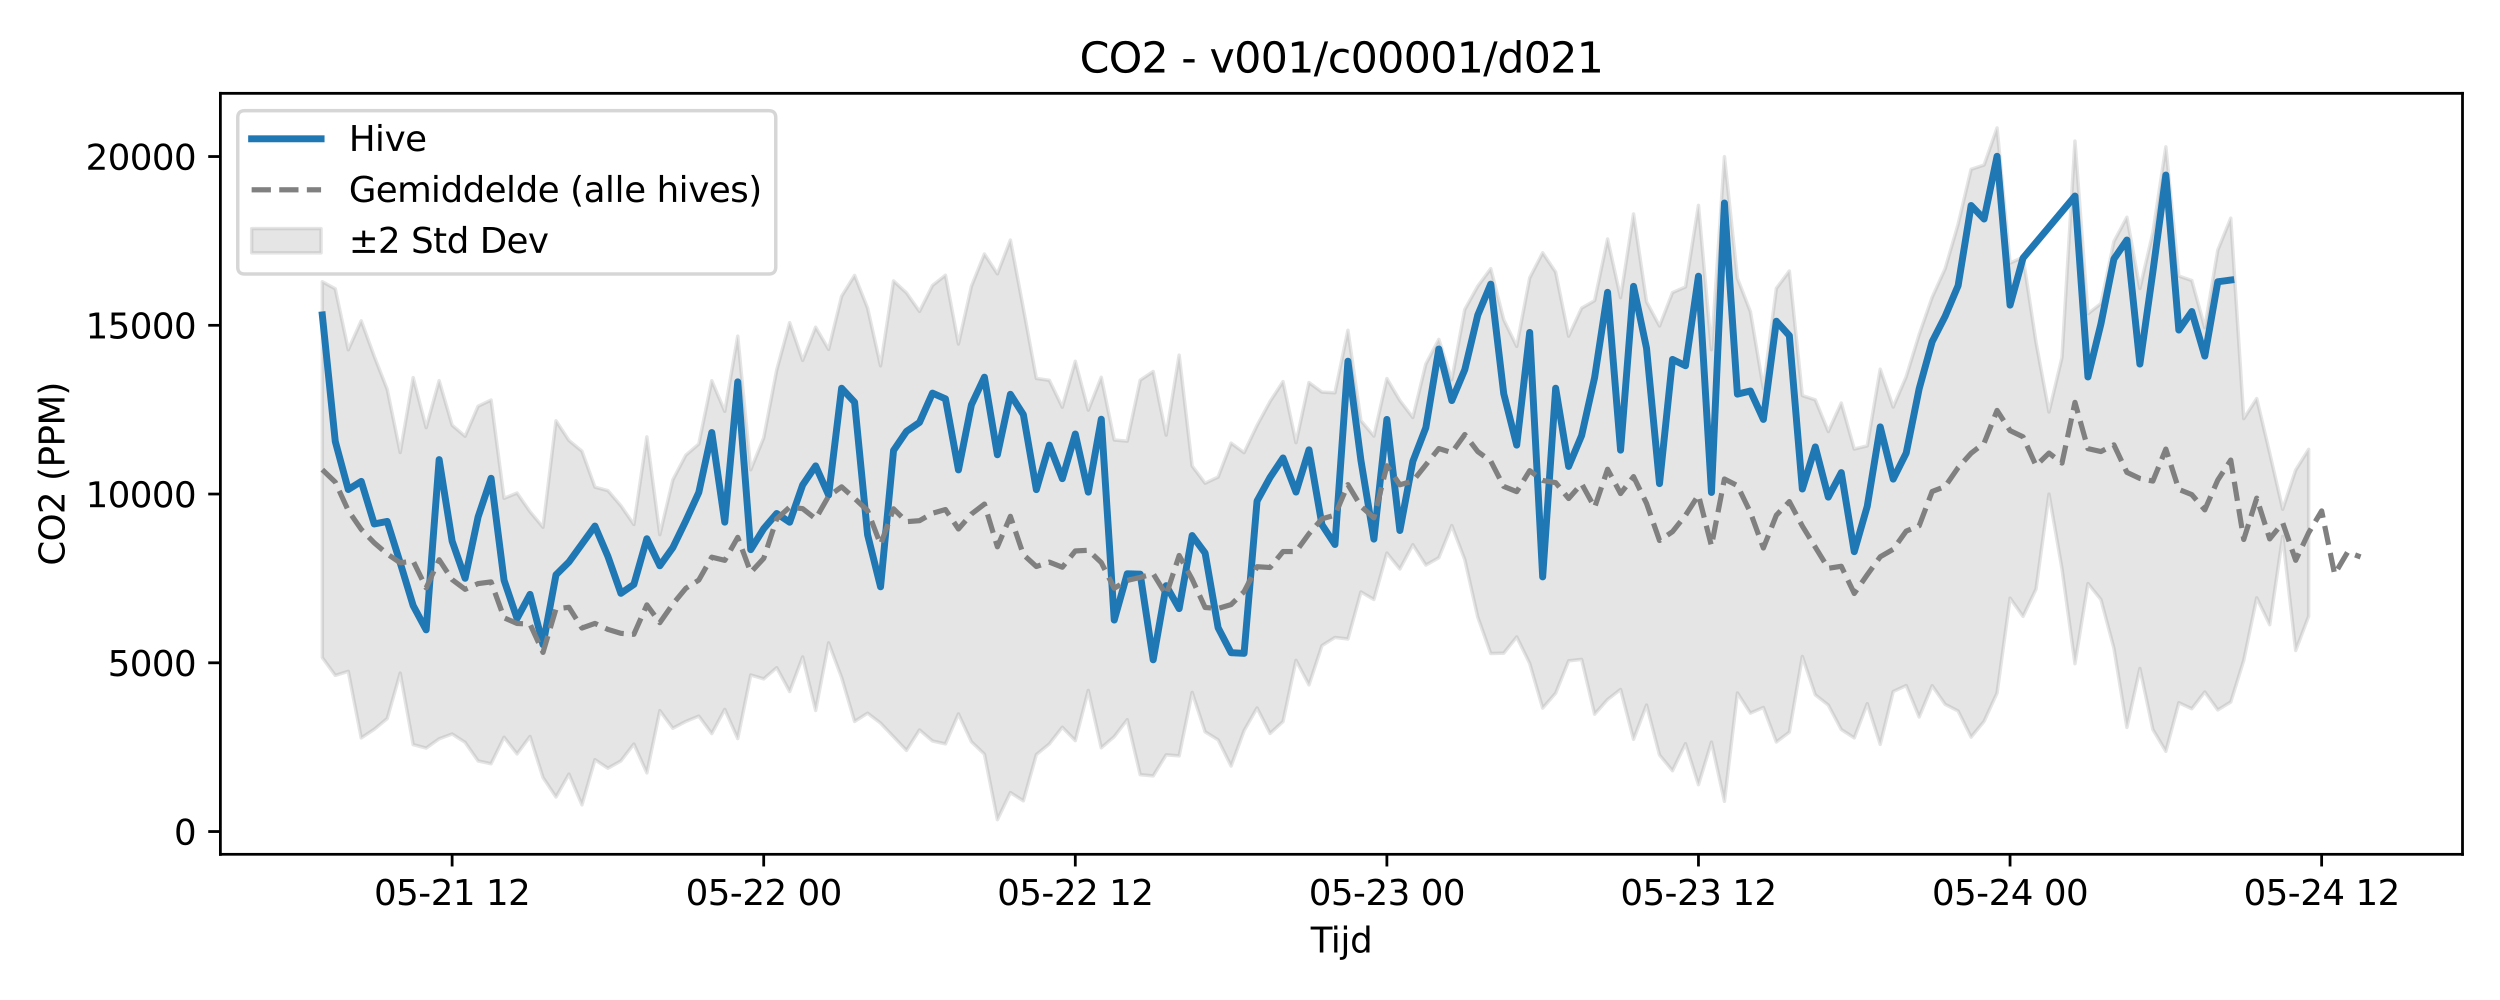 <?xml version="1.0" encoding="utf-8" standalone="no"?>
<!DOCTYPE svg PUBLIC "-//W3C//DTD SVG 1.1//EN"
  "http://www.w3.org/Graphics/SVG/1.1/DTD/svg11.dtd">
<svg xmlns:xlink="http://www.w3.org/1999/xlink" width="720pt" height="288pt" viewBox="0 0 720 288" xmlns="http://www.w3.org/2000/svg" version="1.1">
 <defs>
  <style type="text/css">*{stroke-linejoin: round; stroke-linecap: butt}</style>
 </defs>
 <g id="figure_1">
  <g id="patch_1">
   <path d="M 0 288 
L 720 288 
L 720 0 
L 0 0 
z
" style="fill: #ffffff"/>
  </g>
  <g id="axes_1">
   <g id="patch_2">
    <path d="M 63.47 246.04 
L 709.2 246.04 
L 709.2 26.88 
L 63.47 26.88 
z
" style="fill: #ffffff"/>
   </g>
   <g id="FillBetweenPolyCollection_1">
    <defs>
     <path id="m949b1716be" d="M 92.821 -206.87 
L 92.821 -98.62 
L 96.56 -93.478 
L 100.299 -94.658 
L 104.038 -75.468 
L 107.777 -77.952 
L 111.516 -81.058 
L 115.256 -94.149 
L 118.995 -73.542 
L 122.734 -72.555 
L 126.473 -75.218 
L 130.212 -76.604 
L 133.951 -74.199 
L 137.69 -68.845 
L 141.429 -68.032 
L 145.168 -75.665 
L 148.907 -70.867 
L 152.646 -75.906 
L 156.385 -64.073 
L 160.124 -58.462 
L 163.863 -65.054 
L 167.602 -56.195 
L 171.341 -69.205 
L 175.08 -66.748 
L 178.819 -68.847 
L 182.558 -73.712 
L 186.297 -65.401 
L 190.036 -83.332 
L 193.775 -78.259 
L 197.514 -80.224 
L 201.253 -81.755 
L 204.992 -76.712 
L 208.731 -83.704 
L 212.47 -75.28 
L 216.209 -93.603 
L 219.948 -92.474 
L 223.687 -95.704 
L 227.426 -88.832 
L 231.165 -98.805 
L 234.904 -83.381 
L 238.643 -102.851 
L 242.382 -92.892 
L 246.121 -80.215 
L 249.861 -82.6 
L 253.6 -79.746 
L 257.339 -75.806 
L 261.078 -71.879 
L 264.817 -77.77 
L 268.556 -74.588 
L 272.295 -73.757 
L 276.034 -82.393 
L 279.773 -74.367 
L 283.512 -70.794 
L 287.251 -51.922 
L 290.99 -59.736 
L 294.729 -57.352 
L 298.468 -70.682 
L 302.207 -73.752 
L 305.946 -78.546 
L 309.685 -74.696 
L 313.424 -89.16 
L 317.163 -72.623 
L 320.902 -75.848 
L 324.641 -80.729 
L 328.38 -64.885 
L 332.119 -64.534 
L 335.858 -70.606 
L 339.597 -70.311 
L 343.336 -88.585 
L 347.075 -77.234 
L 350.814 -74.918 
L 354.553 -67.379 
L 358.292 -77.561 
L 362.031 -84.107 
L 365.77 -76.758 
L 369.509 -80.193 
L 373.248 -97.823 
L 376.987 -90.753 
L 380.726 -102.062 
L 384.465 -104.413 
L 388.205 -103.967 
L 391.944 -117.516 
L 395.683 -115.334 
L 399.422 -128.72 
L 403.161 -124.115 
L 406.9 -131.13 
L 410.639 -125.253 
L 414.378 -127.374 
L 418.117 -136.649 
L 421.856 -126.833 
L 425.595 -110.297 
L 429.334 -99.789 
L 433.073 -99.887 
L 436.812 -104.56 
L 440.551 -96.937 
L 444.29 -84.067 
L 448.029 -88.368 
L 451.768 -97.671 
L 455.507 -98.095 
L 459.246 -82.301 
L 462.985 -86.532 
L 466.724 -89.443 
L 470.463 -75.077 
L 474.202 -84.943 
L 477.941 -70.569 
L 481.68 -66.021 
L 485.419 -73.811 
L 489.158 -61.994 
L 492.897 -74.276 
L 496.636 -57.217 
L 500.375 -88.426 
L 504.114 -82.622 
L 507.853 -84.246 
L 511.592 -74.307 
L 515.331 -77.131 
L 519.07 -98.934 
L 522.809 -87.881 
L 526.549 -84.935 
L 530.288 -77.892 
L 534.027 -75.486 
L 537.766 -85.343 
L 541.505 -73.614 
L 545.244 -88.835 
L 548.983 -90.568 
L 552.722 -81.504 
L 556.461 -90.526 
L 560.2 -85.151 
L 563.939 -83.223 
L 567.678 -75.711 
L 571.417 -80.262 
L 575.156 -88.435 
L 578.895 -115.727 
L 582.634 -110.481 
L 586.373 -118.349 
L 590.112 -145.697 
L 593.851 -124.224 
L 597.59 -96.854 
L 601.329 -119.948 
L 605.068 -115.328 
L 608.807 -101.324 
L 612.546 -78.5 
L 616.285 -95.487 
L 620.024 -77.907 
L 623.763 -71.615 
L 627.502 -85.613 
L 631.241 -83.876 
L 634.98 -88.714 
L 638.719 -83.535 
L 642.458 -85.819 
L 646.197 -97.827 
L 649.936 -115.83 
L 653.675 -108.076 
L 657.414 -133.542 
L 661.154 -100.646 
L 664.893 -110.541 
L 664.893 -158.596 
L 664.893 -158.596 
L 661.154 -152.628 
L 657.414 -141.335 
L 653.675 -157.514 
L 649.936 -173.218 
L 646.197 -167.434 
L 642.458 -225.172 
L 638.719 -215.938 
L 634.98 -193.611 
L 631.241 -207.219 
L 627.502 -208.5 
L 623.763 -245.71 
L 620.024 -220.992 
L 616.285 -204.922 
L 612.546 -225.43 
L 608.807 -218.44 
L 605.068 -200.582 
L 601.329 -197.637 
L 597.59 -247.381 
L 593.851 -185.048 
L 590.112 -169.343 
L 586.373 -189.403 
L 582.634 -213.897 
L 578.895 -212.252 
L 575.156 -251.158 
L 571.417 -240.471 
L 567.678 -239.238 
L 563.939 -223.418 
L 560.2 -210.61 
L 556.461 -202.378 
L 552.722 -191.649 
L 548.983 -179.508 
L 545.244 -170.775 
L 541.505 -181.683 
L 537.766 -159.59 
L 534.027 -158.675 
L 530.288 -171.934 
L 526.549 -163.715 
L 522.809 -172.85 
L 519.07 -174.068 
L 515.331 -209.95 
L 511.592 -204.952 
L 507.853 -176.105 
L 504.114 -198.254 
L 500.375 -207.861 
L 496.636 -242.881 
L 492.897 -187.279 
L 489.158 -228.859 
L 485.419 -205.356 
L 481.68 -203.739 
L 477.941 -194.116 
L 474.202 -201.096 
L 470.463 -226.389 
L 466.724 -202.268 
L 462.985 -219.178 
L 459.246 -201.416 
L 455.507 -199.268 
L 451.768 -191.182 
L 448.029 -209.63 
L 444.29 -215.194 
L 440.551 -207.966 
L 436.812 -188.249 
L 433.073 -195.934 
L 429.334 -210.632 
L 425.595 -205.586 
L 421.856 -198.877 
L 418.117 -178.644 
L 414.378 -190.266 
L 410.639 -183.154 
L 406.9 -167.751 
L 403.161 -172.658 
L 399.422 -178.978 
L 395.683 -162.413 
L 391.944 -166.862 
L 388.205 -192.885 
L 384.465 -174.883 
L 380.726 -175.073 
L 376.987 -177.836 
L 373.248 -160.501 
L 369.509 -178.107 
L 365.77 -172.365 
L 362.031 -165.47 
L 358.292 -157.635 
L 354.553 -160.382 
L 350.814 -150.612 
L 347.075 -148.842 
L 343.336 -153.807 
L 339.597 -185.73 
L 335.858 -162.692 
L 332.119 -181.012 
L 328.38 -178.515 
L 324.641 -160.952 
L 320.902 -161.293 
L 317.163 -179.355 
L 313.424 -169.874 
L 309.685 -183.955 
L 305.946 -170.736 
L 302.207 -178.473 
L 298.468 -179.017 
L 294.729 -199.168 
L 290.99 -218.86 
L 287.251 -209.129 
L 283.512 -214.854 
L 279.773 -205.565 
L 276.034 -188.914 
L 272.295 -208.742 
L 268.556 -205.779 
L 264.817 -198.317 
L 261.078 -203.648 
L 257.339 -207.104 
L 253.6 -182.628 
L 249.861 -199.283 
L 246.121 -208.687 
L 242.382 -202.689 
L 238.643 -187.372 
L 234.904 -193.764 
L 231.165 -184.204 
L 227.426 -195.085 
L 223.687 -181.394 
L 219.948 -161.899 
L 216.209 -152.706 
L 212.47 -191.201 
L 208.731 -169.536 
L 204.992 -178.365 
L 201.253 -160.133 
L 197.514 -156.906 
L 193.775 -149.807 
L 190.036 -134.011 
L 186.297 -162.186 
L 182.558 -136.946 
L 178.819 -142.347 
L 175.08 -146.705 
L 171.341 -147.706 
L 167.602 -158.059 
L 163.863 -161.144 
L 160.124 -166.823 
L 156.385 -136.149 
L 152.646 -140.635 
L 148.907 -146.012 
L 145.168 -144.485 
L 141.429 -172.794 
L 137.69 -171.001 
L 133.951 -162.354 
L 130.212 -165.541 
L 126.473 -178.362 
L 122.734 -164.849 
L 118.995 -179.256 
L 115.256 -157.674 
L 111.516 -175.871 
L 107.777 -185.392 
L 104.038 -195.61 
L 100.299 -187.263 
L 96.56 -204.825 
L 92.821 -206.87 
z
" style="stroke: #808080; stroke-opacity: 0.2"/>
    </defs>
    <g clip-path="url(#p865c37b117)">
     <use xlink:href="#m949b1716be" x="0" y="288" style="fill: #808080; fill-opacity: 0.2; stroke: #808080; stroke-opacity: 0.2"/>
    </g>
   </g>
   <g id="matplotlib.axis_1">
    <g id="xtick_1">
     <g id="line2d_1">
      <defs>
       <path id="m5ed5aee643" d="M 0 0 
L 0 3.5 
" style="stroke: #000000; stroke-width: 0.8"/>
      </defs>
      <g>
       <use xlink:href="#m5ed5aee643" x="130.212" y="246.04" style="stroke: #000000; stroke-width: 0.8"/>
      </g>
     </g>
     <g id="text_1">
      <!-- 05-21 12 -->
      <g transform="translate(107.731 260.638) scale(0.1 -0.1)">
       <defs>
        <path id="DejaVuSans-30" d="M 2034 4250 
Q 1547 4250 1301 3770 
Q 1056 3291 1056 2328 
Q 1056 1369 1301 889 
Q 1547 409 2034 409 
Q 2525 409 2770 889 
Q 3016 1369 3016 2328 
Q 3016 3291 2770 3770 
Q 2525 4250 2034 4250 
z
M 2034 4750 
Q 2819 4750 3233 4129 
Q 3647 3509 3647 2328 
Q 3647 1150 3233 529 
Q 2819 -91 2034 -91 
Q 1250 -91 836 529 
Q 422 1150 422 2328 
Q 422 3509 836 4129 
Q 1250 4750 2034 4750 
z
" transform="scale(0.016)"/>
        <path id="DejaVuSans-35" d="M 691 4666 
L 3169 4666 
L 3169 4134 
L 1269 4134 
L 1269 2991 
Q 1406 3038 1543 3061 
Q 1681 3084 1819 3084 
Q 2600 3084 3056 2656 
Q 3513 2228 3513 1497 
Q 3513 744 3044 326 
Q 2575 -91 1722 -91 
Q 1428 -91 1123 -41 
Q 819 9 494 109 
L 494 744 
Q 775 591 1075 516 
Q 1375 441 1709 441 
Q 2250 441 2565 725 
Q 2881 1009 2881 1497 
Q 2881 1984 2565 2268 
Q 2250 2553 1709 2553 
Q 1456 2553 1204 2497 
Q 953 2441 691 2322 
L 691 4666 
z
" transform="scale(0.016)"/>
        <path id="DejaVuSans-2d" d="M 313 2009 
L 1997 2009 
L 1997 1497 
L 313 1497 
L 313 2009 
z
" transform="scale(0.016)"/>
        <path id="DejaVuSans-32" d="M 1228 531 
L 3431 531 
L 3431 0 
L 469 0 
L 469 531 
Q 828 903 1448 1529 
Q 2069 2156 2228 2338 
Q 2531 2678 2651 2914 
Q 2772 3150 2772 3378 
Q 2772 3750 2511 3984 
Q 2250 4219 1831 4219 
Q 1534 4219 1204 4116 
Q 875 4013 500 3803 
L 500 4441 
Q 881 4594 1212 4672 
Q 1544 4750 1819 4750 
Q 2544 4750 2975 4387 
Q 3406 4025 3406 3419 
Q 3406 3131 3298 2873 
Q 3191 2616 2906 2266 
Q 2828 2175 2409 1742 
Q 1991 1309 1228 531 
z
" transform="scale(0.016)"/>
        <path id="DejaVuSans-31" d="M 794 531 
L 1825 531 
L 1825 4091 
L 703 3866 
L 703 4441 
L 1819 4666 
L 2450 4666 
L 2450 531 
L 3481 531 
L 3481 0 
L 794 0 
L 794 531 
z
" transform="scale(0.016)"/>
        <path id="DejaVuSans-20" transform="scale(0.016)"/>
       </defs>
       <use xlink:href="#DejaVuSans-30"/>
       <use xlink:href="#DejaVuSans-35" transform="translate(63.623 0)"/>
       <use xlink:href="#DejaVuSans-2d" transform="translate(127.246 0)"/>
       <use xlink:href="#DejaVuSans-32" transform="translate(163.33 0)"/>
       <use xlink:href="#DejaVuSans-31" transform="translate(226.953 0)"/>
       <use xlink:href="#DejaVuSans-20" transform="translate(290.576 0)"/>
       <use xlink:href="#DejaVuSans-31" transform="translate(322.363 0)"/>
       <use xlink:href="#DejaVuSans-32" transform="translate(385.986 0)"/>
      </g>
     </g>
    </g>
    <g id="xtick_2">
     <g id="line2d_2">
      <g>
       <use xlink:href="#m5ed5aee643" x="219.948" y="246.04" style="stroke: #000000; stroke-width: 0.8"/>
      </g>
     </g>
     <g id="text_2">
      <!-- 05-22 00 -->
      <g transform="translate(197.468 260.638) scale(0.1 -0.1)">
       <use xlink:href="#DejaVuSans-30"/>
       <use xlink:href="#DejaVuSans-35" transform="translate(63.623 0)"/>
       <use xlink:href="#DejaVuSans-2d" transform="translate(127.246 0)"/>
       <use xlink:href="#DejaVuSans-32" transform="translate(163.33 0)"/>
       <use xlink:href="#DejaVuSans-32" transform="translate(226.953 0)"/>
       <use xlink:href="#DejaVuSans-20" transform="translate(290.576 0)"/>
       <use xlink:href="#DejaVuSans-30" transform="translate(322.363 0)"/>
       <use xlink:href="#DejaVuSans-30" transform="translate(385.986 0)"/>
      </g>
     </g>
    </g>
    <g id="xtick_3">
     <g id="line2d_3">
      <g>
       <use xlink:href="#m5ed5aee643" x="309.685" y="246.04" style="stroke: #000000; stroke-width: 0.8"/>
      </g>
     </g>
     <g id="text_3">
      <!-- 05-22 12 -->
      <g transform="translate(287.204 260.638) scale(0.1 -0.1)">
       <use xlink:href="#DejaVuSans-30"/>
       <use xlink:href="#DejaVuSans-35" transform="translate(63.623 0)"/>
       <use xlink:href="#DejaVuSans-2d" transform="translate(127.246 0)"/>
       <use xlink:href="#DejaVuSans-32" transform="translate(163.33 0)"/>
       <use xlink:href="#DejaVuSans-32" transform="translate(226.953 0)"/>
       <use xlink:href="#DejaVuSans-20" transform="translate(290.576 0)"/>
       <use xlink:href="#DejaVuSans-31" transform="translate(322.363 0)"/>
       <use xlink:href="#DejaVuSans-32" transform="translate(385.986 0)"/>
      </g>
     </g>
    </g>
    <g id="xtick_4">
     <g id="line2d_4">
      <g>
       <use xlink:href="#m5ed5aee643" x="399.422" y="246.04" style="stroke: #000000; stroke-width: 0.8"/>
      </g>
     </g>
     <g id="text_4">
      <!-- 05-23 00 -->
      <g transform="translate(376.941 260.638) scale(0.1 -0.1)">
       <defs>
        <path id="DejaVuSans-33" d="M 2597 2516 
Q 3050 2419 3304 2112 
Q 3559 1806 3559 1356 
Q 3559 666 3084 287 
Q 2609 -91 1734 -91 
Q 1441 -91 1130 -33 
Q 819 25 488 141 
L 488 750 
Q 750 597 1062 519 
Q 1375 441 1716 441 
Q 2309 441 2620 675 
Q 2931 909 2931 1356 
Q 2931 1769 2642 2001 
Q 2353 2234 1838 2234 
L 1294 2234 
L 1294 2753 
L 1863 2753 
Q 2328 2753 2575 2939 
Q 2822 3125 2822 3475 
Q 2822 3834 2567 4026 
Q 2313 4219 1838 4219 
Q 1578 4219 1281 4162 
Q 984 4106 628 3988 
L 628 4550 
Q 988 4650 1302 4700 
Q 1616 4750 1894 4750 
Q 2613 4750 3031 4423 
Q 3450 4097 3450 3541 
Q 3450 3153 3228 2886 
Q 3006 2619 2597 2516 
z
" transform="scale(0.016)"/>
       </defs>
       <use xlink:href="#DejaVuSans-30"/>
       <use xlink:href="#DejaVuSans-35" transform="translate(63.623 0)"/>
       <use xlink:href="#DejaVuSans-2d" transform="translate(127.246 0)"/>
       <use xlink:href="#DejaVuSans-32" transform="translate(163.33 0)"/>
       <use xlink:href="#DejaVuSans-33" transform="translate(226.953 0)"/>
       <use xlink:href="#DejaVuSans-20" transform="translate(290.576 0)"/>
       <use xlink:href="#DejaVuSans-30" transform="translate(322.363 0)"/>
       <use xlink:href="#DejaVuSans-30" transform="translate(385.986 0)"/>
      </g>
     </g>
    </g>
    <g id="xtick_5">
     <g id="line2d_5">
      <g>
       <use xlink:href="#m5ed5aee643" x="489.158" y="246.04" style="stroke: #000000; stroke-width: 0.8"/>
      </g>
     </g>
     <g id="text_5">
      <!-- 05-23 12 -->
      <g transform="translate(466.678 260.638) scale(0.1 -0.1)">
       <use xlink:href="#DejaVuSans-30"/>
       <use xlink:href="#DejaVuSans-35" transform="translate(63.623 0)"/>
       <use xlink:href="#DejaVuSans-2d" transform="translate(127.246 0)"/>
       <use xlink:href="#DejaVuSans-32" transform="translate(163.33 0)"/>
       <use xlink:href="#DejaVuSans-33" transform="translate(226.953 0)"/>
       <use xlink:href="#DejaVuSans-20" transform="translate(290.576 0)"/>
       <use xlink:href="#DejaVuSans-31" transform="translate(322.363 0)"/>
       <use xlink:href="#DejaVuSans-32" transform="translate(385.986 0)"/>
      </g>
     </g>
    </g>
    <g id="xtick_6">
     <g id="line2d_6">
      <g>
       <use xlink:href="#m5ed5aee643" x="578.895" y="246.04" style="stroke: #000000; stroke-width: 0.8"/>
      </g>
     </g>
     <g id="text_6">
      <!-- 05-24 00 -->
      <g transform="translate(556.414 260.638) scale(0.1 -0.1)">
       <defs>
        <path id="DejaVuSans-34" d="M 2419 4116 
L 825 1625 
L 2419 1625 
L 2419 4116 
z
M 2253 4666 
L 3047 4666 
L 3047 1625 
L 3713 1625 
L 3713 1100 
L 3047 1100 
L 3047 0 
L 2419 0 
L 2419 1100 
L 313 1100 
L 313 1709 
L 2253 4666 
z
" transform="scale(0.016)"/>
       </defs>
       <use xlink:href="#DejaVuSans-30"/>
       <use xlink:href="#DejaVuSans-35" transform="translate(63.623 0)"/>
       <use xlink:href="#DejaVuSans-2d" transform="translate(127.246 0)"/>
       <use xlink:href="#DejaVuSans-32" transform="translate(163.33 0)"/>
       <use xlink:href="#DejaVuSans-34" transform="translate(226.953 0)"/>
       <use xlink:href="#DejaVuSans-20" transform="translate(290.576 0)"/>
       <use xlink:href="#DejaVuSans-30" transform="translate(322.363 0)"/>
       <use xlink:href="#DejaVuSans-30" transform="translate(385.986 0)"/>
      </g>
     </g>
    </g>
    <g id="xtick_7">
     <g id="line2d_7">
      <g>
       <use xlink:href="#m5ed5aee643" x="668.632" y="246.04" style="stroke: #000000; stroke-width: 0.8"/>
      </g>
     </g>
     <g id="text_7">
      <!-- 05-24 12 -->
      <g transform="translate(646.151 260.638) scale(0.1 -0.1)">
       <use xlink:href="#DejaVuSans-30"/>
       <use xlink:href="#DejaVuSans-35" transform="translate(63.623 0)"/>
       <use xlink:href="#DejaVuSans-2d" transform="translate(127.246 0)"/>
       <use xlink:href="#DejaVuSans-32" transform="translate(163.33 0)"/>
       <use xlink:href="#DejaVuSans-34" transform="translate(226.953 0)"/>
       <use xlink:href="#DejaVuSans-20" transform="translate(290.576 0)"/>
       <use xlink:href="#DejaVuSans-31" transform="translate(322.363 0)"/>
       <use xlink:href="#DejaVuSans-32" transform="translate(385.986 0)"/>
      </g>
     </g>
    </g>
    <g id="text_8">
     <!-- Tijd -->
     <g transform="translate(377.485 274.317) scale(0.1 -0.1)">
      <defs>
       <path id="DejaVuSans-54" d="M -19 4666 
L 3928 4666 
L 3928 4134 
L 2272 4134 
L 2272 0 
L 1638 0 
L 1638 4134 
L -19 4134 
L -19 4666 
z
" transform="scale(0.016)"/>
       <path id="DejaVuSans-69" d="M 603 3500 
L 1178 3500 
L 1178 0 
L 603 0 
L 603 3500 
z
M 603 4863 
L 1178 4863 
L 1178 4134 
L 603 4134 
L 603 4863 
z
" transform="scale(0.016)"/>
       <path id="DejaVuSans-6a" d="M 603 3500 
L 1178 3500 
L 1178 -63 
Q 1178 -731 923 -1031 
Q 669 -1331 103 -1331 
L -116 -1331 
L -116 -844 
L 38 -844 
Q 366 -844 484 -692 
Q 603 -541 603 -63 
L 603 3500 
z
M 603 4863 
L 1178 4863 
L 1178 4134 
L 603 4134 
L 603 4863 
z
" transform="scale(0.016)"/>
       <path id="DejaVuSans-64" d="M 2906 2969 
L 2906 4863 
L 3481 4863 
L 3481 0 
L 2906 0 
L 2906 525 
Q 2725 213 2448 61 
Q 2172 -91 1784 -91 
Q 1150 -91 751 415 
Q 353 922 353 1747 
Q 353 2572 751 3078 
Q 1150 3584 1784 3584 
Q 2172 3584 2448 3432 
Q 2725 3281 2906 2969 
z
M 947 1747 
Q 947 1113 1208 752 
Q 1469 391 1925 391 
Q 2381 391 2643 752 
Q 2906 1113 2906 1747 
Q 2906 2381 2643 2742 
Q 2381 3103 1925 3103 
Q 1469 3103 1208 2742 
Q 947 2381 947 1747 
z
" transform="scale(0.016)"/>
      </defs>
      <use xlink:href="#DejaVuSans-54"/>
      <use xlink:href="#DejaVuSans-69" transform="translate(57.959 0)"/>
      <use xlink:href="#DejaVuSans-6a" transform="translate(85.742 0)"/>
      <use xlink:href="#DejaVuSans-64" transform="translate(113.525 0)"/>
     </g>
    </g>
   </g>
   <g id="matplotlib.axis_2">
    <g id="ytick_1">
     <g id="line2d_8">
      <defs>
       <path id="m75182e2e96" d="M 0 0 
L -3.5 0 
" style="stroke: #000000; stroke-width: 0.8"/>
      </defs>
      <g>
       <use xlink:href="#m75182e2e96" x="63.47" y="239.479" style="stroke: #000000; stroke-width: 0.8"/>
      </g>
     </g>
     <g id="text_9">
      <!-- 0 -->
      <g transform="translate(50.108 243.278) scale(0.1 -0.1)">
       <use xlink:href="#DejaVuSans-30"/>
      </g>
     </g>
    </g>
    <g id="ytick_2">
     <g id="line2d_9">
      <g>
       <use xlink:href="#m75182e2e96" x="63.47" y="190.881" style="stroke: #000000; stroke-width: 0.8"/>
      </g>
     </g>
     <g id="text_10">
      <!-- 5000 -->
      <g transform="translate(31.02 194.68) scale(0.1 -0.1)">
       <use xlink:href="#DejaVuSans-35"/>
       <use xlink:href="#DejaVuSans-30" transform="translate(63.623 0)"/>
       <use xlink:href="#DejaVuSans-30" transform="translate(127.246 0)"/>
       <use xlink:href="#DejaVuSans-30" transform="translate(190.869 0)"/>
      </g>
     </g>
    </g>
    <g id="ytick_3">
     <g id="line2d_10">
      <g>
       <use xlink:href="#m75182e2e96" x="63.47" y="142.283" style="stroke: #000000; stroke-width: 0.8"/>
      </g>
     </g>
     <g id="text_11">
      <!-- 10000 -->
      <g transform="translate(24.657 146.082) scale(0.1 -0.1)">
       <use xlink:href="#DejaVuSans-31"/>
       <use xlink:href="#DejaVuSans-30" transform="translate(63.623 0)"/>
       <use xlink:href="#DejaVuSans-30" transform="translate(127.246 0)"/>
       <use xlink:href="#DejaVuSans-30" transform="translate(190.869 0)"/>
       <use xlink:href="#DejaVuSans-30" transform="translate(254.492 0)"/>
      </g>
     </g>
    </g>
    <g id="ytick_4">
     <g id="line2d_11">
      <g>
       <use xlink:href="#m75182e2e96" x="63.47" y="93.684" style="stroke: #000000; stroke-width: 0.8"/>
      </g>
     </g>
     <g id="text_12">
      <!-- 15000 -->
      <g transform="translate(24.657 97.484) scale(0.1 -0.1)">
       <use xlink:href="#DejaVuSans-31"/>
       <use xlink:href="#DejaVuSans-35" transform="translate(63.623 0)"/>
       <use xlink:href="#DejaVuSans-30" transform="translate(127.246 0)"/>
       <use xlink:href="#DejaVuSans-30" transform="translate(190.869 0)"/>
       <use xlink:href="#DejaVuSans-30" transform="translate(254.492 0)"/>
      </g>
     </g>
    </g>
    <g id="ytick_5">
     <g id="line2d_12">
      <g>
       <use xlink:href="#m75182e2e96" x="63.47" y="45.086" style="stroke: #000000; stroke-width: 0.8"/>
      </g>
     </g>
     <g id="text_13">
      <!-- 20000 -->
      <g transform="translate(24.657 48.885) scale(0.1 -0.1)">
       <use xlink:href="#DejaVuSans-32"/>
       <use xlink:href="#DejaVuSans-30" transform="translate(63.623 0)"/>
       <use xlink:href="#DejaVuSans-30" transform="translate(127.246 0)"/>
       <use xlink:href="#DejaVuSans-30" transform="translate(190.869 0)"/>
       <use xlink:href="#DejaVuSans-30" transform="translate(254.492 0)"/>
      </g>
     </g>
    </g>
    <g id="text_14">
     <!-- CO2 (PPM) -->
     <g transform="translate(18.578 162.903) rotate(-90) scale(0.1 -0.1)">
      <defs>
       <path id="DejaVuSans-43" d="M 4122 4306 
L 4122 3641 
Q 3803 3938 3442 4084 
Q 3081 4231 2675 4231 
Q 1875 4231 1450 3742 
Q 1025 3253 1025 2328 
Q 1025 1406 1450 917 
Q 1875 428 2675 428 
Q 3081 428 3442 575 
Q 3803 722 4122 1019 
L 4122 359 
Q 3791 134 3420 21 
Q 3050 -91 2638 -91 
Q 1578 -91 968 557 
Q 359 1206 359 2328 
Q 359 3453 968 4101 
Q 1578 4750 2638 4750 
Q 3056 4750 3426 4639 
Q 3797 4528 4122 4306 
z
" transform="scale(0.016)"/>
       <path id="DejaVuSans-4f" d="M 2522 4238 
Q 1834 4238 1429 3725 
Q 1025 3213 1025 2328 
Q 1025 1447 1429 934 
Q 1834 422 2522 422 
Q 3209 422 3611 934 
Q 4013 1447 4013 2328 
Q 4013 3213 3611 3725 
Q 3209 4238 2522 4238 
z
M 2522 4750 
Q 3503 4750 4090 4092 
Q 4678 3434 4678 2328 
Q 4678 1225 4090 567 
Q 3503 -91 2522 -91 
Q 1538 -91 948 565 
Q 359 1222 359 2328 
Q 359 3434 948 4092 
Q 1538 4750 2522 4750 
z
" transform="scale(0.016)"/>
       <path id="DejaVuSans-28" d="M 1984 4856 
Q 1566 4138 1362 3434 
Q 1159 2731 1159 2009 
Q 1159 1288 1364 580 
Q 1569 -128 1984 -844 
L 1484 -844 
Q 1016 -109 783 600 
Q 550 1309 550 2009 
Q 550 2706 781 3412 
Q 1013 4119 1484 4856 
L 1984 4856 
z
" transform="scale(0.016)"/>
       <path id="DejaVuSans-50" d="M 1259 4147 
L 1259 2394 
L 2053 2394 
Q 2494 2394 2734 2622 
Q 2975 2850 2975 3272 
Q 2975 3691 2734 3919 
Q 2494 4147 2053 4147 
L 1259 4147 
z
M 628 4666 
L 2053 4666 
Q 2838 4666 3239 4311 
Q 3641 3956 3641 3272 
Q 3641 2581 3239 2228 
Q 2838 1875 2053 1875 
L 1259 1875 
L 1259 0 
L 628 0 
L 628 4666 
z
" transform="scale(0.016)"/>
       <path id="DejaVuSans-4d" d="M 628 4666 
L 1569 4666 
L 2759 1491 
L 3956 4666 
L 4897 4666 
L 4897 0 
L 4281 0 
L 4281 4097 
L 3078 897 
L 2444 897 
L 1241 4097 
L 1241 0 
L 628 0 
L 628 4666 
z
" transform="scale(0.016)"/>
       <path id="DejaVuSans-29" d="M 513 4856 
L 1013 4856 
Q 1481 4119 1714 3412 
Q 1947 2706 1947 2009 
Q 1947 1309 1714 600 
Q 1481 -109 1013 -844 
L 513 -844 
Q 928 -128 1133 580 
Q 1338 1288 1338 2009 
Q 1338 2731 1133 3434 
Q 928 4138 513 4856 
z
" transform="scale(0.016)"/>
      </defs>
      <use xlink:href="#DejaVuSans-43"/>
      <use xlink:href="#DejaVuSans-4f" transform="translate(69.824 0)"/>
      <use xlink:href="#DejaVuSans-32" transform="translate(148.535 0)"/>
      <use xlink:href="#DejaVuSans-20" transform="translate(212.158 0)"/>
      <use xlink:href="#DejaVuSans-28" transform="translate(243.945 0)"/>
      <use xlink:href="#DejaVuSans-50" transform="translate(282.959 0)"/>
      <use xlink:href="#DejaVuSans-50" transform="translate(343.262 0)"/>
      <use xlink:href="#DejaVuSans-4d" transform="translate(403.564 0)"/>
      <use xlink:href="#DejaVuSans-29" transform="translate(489.844 0)"/>
     </g>
    </g>
   </g>
   <g id="line2d_13">
    <path d="M 92.821 90.701 
L 96.56 127.136 
L 100.299 140.98 
L 104.038 138.644 
L 107.777 150.904 
L 111.516 150.169 
L 115.256 162.072 
L 118.995 174.43 
L 122.734 181.395 
L 126.473 132.369 
L 130.212 155.848 
L 133.951 166.549 
L 137.69 148.877 
L 141.429 137.75 
L 145.168 167.107 
L 148.907 178.126 
L 152.646 171.182 
L 156.385 185.657 
L 160.124 165.552 
L 163.863 161.839 
L 171.341 151.507 
L 175.08 160.248 
L 178.819 170.881 
L 182.558 168.305 
L 186.297 155.161 
L 190.036 162.94 
L 193.775 157.711 
L 197.514 149.994 
L 201.253 141.823 
L 204.992 124.57 
L 208.731 150.382 
L 212.47 109.975 
L 216.209 158.301 
L 219.948 152.258 
L 223.687 147.891 
L 227.426 150.405 
L 231.165 139.665 
L 234.904 134.18 
L 238.643 142.584 
L 242.382 111.815 
L 246.121 115.836 
L 249.861 153.985 
L 253.6 169.002 
L 257.339 129.735 
L 261.078 124.233 
L 264.817 121.658 
L 268.556 113.218 
L 272.295 114.867 
L 276.034 135.333 
L 279.773 116.581 
L 283.512 108.63 
L 287.251 130.974 
L 290.99 113.558 
L 294.729 119.409 
L 298.468 141.013 
L 302.207 128.189 
L 305.946 137.86 
L 309.685 124.998 
L 313.424 141.734 
L 317.163 120.739 
L 320.902 178.571 
L 324.641 165.244 
L 328.38 165.357 
L 332.119 190.022 
L 335.858 168.675 
L 339.597 175.281 
L 343.336 154.238 
L 347.075 159.278 
L 350.814 180.782 
L 354.553 187.975 
L 358.292 188.163 
L 362.031 144.298 
L 365.77 137.507 
L 369.509 131.896 
L 373.248 141.716 
L 376.987 129.553 
L 380.726 151.131 
L 384.465 156.814 
L 388.205 104.029 
L 391.944 132.602 
L 395.683 155.262 
L 399.422 120.796 
L 403.161 152.783 
L 406.9 132.874 
L 410.639 123.174 
L 414.378 100.517 
L 418.117 115.364 
L 421.856 106.469 
L 425.595 90.743 
L 429.334 81.833 
L 433.073 113.367 
L 436.812 128.192 
L 440.551 95.739 
L 444.29 166.144 
L 448.029 111.807 
L 451.768 134.335 
L 455.507 125.439 
L 459.246 108.74 
L 462.985 84.188 
L 466.724 129.641 
L 470.463 82.471 
L 474.202 100.294 
L 477.941 139.274 
L 481.68 103.514 
L 485.419 105.333 
L 489.158 79.549 
L 492.897 141.826 
L 496.636 58.47 
L 500.375 113.513 
L 504.114 112.609 
L 507.853 120.796 
L 511.592 92.512 
L 515.331 96.652 
L 519.07 140.834 
L 522.809 128.717 
L 526.549 143.172 
L 530.288 136.116 
L 534.027 158.879 
L 537.766 145.816 
L 541.505 122.947 
L 545.244 137.984 
L 548.983 130.488 
L 552.722 111.941 
L 556.461 98.415 
L 560.2 91.096 
L 563.939 82.254 
L 567.678 59.186 
L 571.417 63.074 
L 575.156 45.012 
L 578.895 87.872 
L 582.634 74.313 
L 597.59 56.461 
L 601.329 108.565 
L 605.068 93.276 
L 608.807 74.585 
L 612.546 69.133 
L 616.285 104.847 
L 620.024 78.308 
L 623.763 50.413 
L 627.502 95.055 
L 631.241 89.716 
L 634.98 102.558 
L 638.719 81.146 
L 642.458 80.65 
L 642.458 80.65 
" clip-path="url(#p865c37b117)" style="fill: none; stroke: #1f77b4; stroke-width: 2; stroke-linecap: square"/>
   </g>
   <g id="line2d_14">
    <path d="M 92.821 135.255 
L 96.56 138.848 
L 100.299 147.039 
L 104.038 152.461 
L 107.777 156.328 
L 111.516 159.536 
L 115.256 162.089 
L 118.995 161.601 
L 122.734 169.298 
L 126.473 161.21 
L 130.212 166.927 
L 133.951 169.723 
L 137.69 168.077 
L 141.429 167.587 
L 145.168 177.925 
L 148.907 179.561 
L 152.646 179.73 
L 156.385 187.889 
L 160.124 175.358 
L 163.863 174.901 
L 167.602 180.873 
L 171.341 179.544 
L 175.08 181.274 
L 178.819 182.403 
L 182.558 182.671 
L 186.297 174.206 
L 190.036 179.329 
L 193.775 173.967 
L 197.514 169.435 
L 201.253 167.056 
L 204.992 160.462 
L 208.731 161.38 
L 212.47 154.759 
L 216.209 164.846 
L 219.948 160.814 
L 223.687 149.451 
L 227.426 146.042 
L 231.165 146.495 
L 234.904 149.427 
L 238.643 142.889 
L 242.382 140.209 
L 246.121 143.549 
L 249.861 147.058 
L 253.6 156.813 
L 257.339 146.545 
L 261.078 150.237 
L 264.817 149.956 
L 268.556 147.816 
L 272.295 146.751 
L 276.034 152.346 
L 279.773 148.034 
L 283.512 145.176 
L 287.251 157.475 
L 290.99 148.702 
L 294.729 159.74 
L 298.468 163.151 
L 302.207 161.887 
L 305.946 163.359 
L 309.685 158.675 
L 313.424 158.483 
L 317.163 162.011 
L 320.902 169.43 
L 324.641 167.16 
L 328.38 166.3 
L 332.119 165.227 
L 335.858 171.351 
L 339.597 159.98 
L 343.336 166.804 
L 347.075 174.962 
L 350.814 175.235 
L 354.553 174.12 
L 358.292 170.402 
L 362.031 163.212 
L 365.77 163.439 
L 369.509 158.85 
L 373.248 158.838 
L 376.987 153.705 
L 380.726 149.433 
L 384.465 148.352 
L 388.205 139.574 
L 391.944 145.811 
L 395.683 149.126 
L 399.422 134.151 
L 403.161 139.614 
L 406.9 138.56 
L 414.378 129.18 
L 418.117 130.354 
L 421.856 125.145 
L 425.595 130.059 
L 429.334 132.79 
L 433.073 140.09 
L 436.812 141.596 
L 440.551 135.548 
L 444.29 138.37 
L 448.029 139.001 
L 451.768 143.574 
L 455.507 139.318 
L 459.246 146.141 
L 462.985 135.145 
L 466.724 142.144 
L 470.463 137.267 
L 474.202 144.98 
L 477.941 155.657 
L 481.68 153.12 
L 485.419 148.416 
L 489.158 142.574 
L 492.897 157.223 
L 496.636 137.951 
L 500.375 139.857 
L 504.114 147.562 
L 507.853 157.824 
L 511.592 148.37 
L 515.331 144.459 
L 519.07 151.499 
L 526.549 163.675 
L 530.288 163.087 
L 534.027 170.919 
L 537.766 165.534 
L 541.505 160.352 
L 545.244 158.195 
L 548.983 152.962 
L 552.722 151.423 
L 556.461 141.548 
L 560.2 140.12 
L 563.939 134.679 
L 567.678 130.526 
L 571.417 127.634 
L 575.156 118.203 
L 578.895 124.01 
L 582.634 125.811 
L 586.373 134.124 
L 590.112 130.48 
L 593.851 133.364 
L 597.59 115.883 
L 601.329 129.207 
L 605.068 130.045 
L 608.807 128.118 
L 612.546 136.035 
L 616.285 137.796 
L 620.024 138.551 
L 623.763 129.338 
L 627.502 140.944 
L 631.241 142.452 
L 634.98 146.838 
L 638.719 138.263 
L 642.458 132.504 
L 646.197 155.37 
L 649.936 143.476 
L 653.675 155.205 
L 657.414 150.561 
L 661.154 161.363 
L 664.893 153.431 
L 668.632 147.152 
L 672.371 165.36 
L 676.11 159.005 
L 679.849 160.4 
L 679.849 160.4 
" clip-path="url(#p865c37b117)" style="fill: none; stroke-dasharray: 5.55,2.4; stroke-dashoffset: 0; stroke: #808080; stroke-width: 1.5"/>
   </g>
   <g id="patch_3">
    <path d="M 63.47 246.04 
L 63.47 26.88 
" style="fill: none; stroke: #000000; stroke-width: 0.8; stroke-linejoin: miter; stroke-linecap: square"/>
   </g>
   <g id="patch_4">
    <path d="M 709.2 246.04 
L 709.2 26.88 
" style="fill: none; stroke: #000000; stroke-width: 0.8; stroke-linejoin: miter; stroke-linecap: square"/>
   </g>
   <g id="patch_5">
    <path d="M 63.47 246.04 
L 709.2 246.04 
" style="fill: none; stroke: #000000; stroke-width: 0.8; stroke-linejoin: miter; stroke-linecap: square"/>
   </g>
   <g id="patch_6">
    <path d="M 63.47 26.88 
L 709.2 26.88 
" style="fill: none; stroke: #000000; stroke-width: 0.8; stroke-linejoin: miter; stroke-linecap: square"/>
   </g>
   <g id="text_15">
    <!-- CO2 - v001/c00001/d021 -->
    <g transform="translate(310.932 20.88) scale(0.12 -0.12)">
     <defs>
      <path id="DejaVuSans-76" d="M 191 3500 
L 800 3500 
L 1894 563 
L 2988 3500 
L 3597 3500 
L 2284 0 
L 1503 0 
L 191 3500 
z
" transform="scale(0.016)"/>
      <path id="DejaVuSans-2f" d="M 1625 4666 
L 2156 4666 
L 531 -594 
L 0 -594 
L 1625 4666 
z
" transform="scale(0.016)"/>
      <path id="DejaVuSans-63" d="M 3122 3366 
L 3122 2828 
Q 2878 2963 2633 3030 
Q 2388 3097 2138 3097 
Q 1578 3097 1268 2742 
Q 959 2388 959 1747 
Q 959 1106 1268 751 
Q 1578 397 2138 397 
Q 2388 397 2633 464 
Q 2878 531 3122 666 
L 3122 134 
Q 2881 22 2623 -34 
Q 2366 -91 2075 -91 
Q 1284 -91 818 406 
Q 353 903 353 1747 
Q 353 2603 823 3093 
Q 1294 3584 2113 3584 
Q 2378 3584 2631 3529 
Q 2884 3475 3122 3366 
z
" transform="scale(0.016)"/>
     </defs>
     <use xlink:href="#DejaVuSans-43"/>
     <use xlink:href="#DejaVuSans-4f" transform="translate(69.824 0)"/>
     <use xlink:href="#DejaVuSans-32" transform="translate(148.535 0)"/>
     <use xlink:href="#DejaVuSans-20" transform="translate(212.158 0)"/>
     <use xlink:href="#DejaVuSans-2d" transform="translate(243.945 0)"/>
     <use xlink:href="#DejaVuSans-20" transform="translate(280.029 0)"/>
     <use xlink:href="#DejaVuSans-76" transform="translate(311.816 0)"/>
     <use xlink:href="#DejaVuSans-30" transform="translate(370.996 0)"/>
     <use xlink:href="#DejaVuSans-30" transform="translate(434.619 0)"/>
     <use xlink:href="#DejaVuSans-31" transform="translate(498.242 0)"/>
     <use xlink:href="#DejaVuSans-2f" transform="translate(561.865 0)"/>
     <use xlink:href="#DejaVuSans-63" transform="translate(595.557 0)"/>
     <use xlink:href="#DejaVuSans-30" transform="translate(650.537 0)"/>
     <use xlink:href="#DejaVuSans-30" transform="translate(714.16 0)"/>
     <use xlink:href="#DejaVuSans-30" transform="translate(777.783 0)"/>
     <use xlink:href="#DejaVuSans-30" transform="translate(841.406 0)"/>
     <use xlink:href="#DejaVuSans-31" transform="translate(905.029 0)"/>
     <use xlink:href="#DejaVuSans-2f" transform="translate(968.652 0)"/>
     <use xlink:href="#DejaVuSans-64" transform="translate(1002.344 0)"/>
     <use xlink:href="#DejaVuSans-30" transform="translate(1065.82 0)"/>
     <use xlink:href="#DejaVuSans-32" transform="translate(1129.443 0)"/>
     <use xlink:href="#DejaVuSans-31" transform="translate(1193.066 0)"/>
    </g>
   </g>
   <g id="legend_1">
    <g id="patch_7">
     <path d="M 70.47 78.914 
L 221.414 78.914 
Q 223.414 78.914 223.414 76.914 
L 223.414 33.88 
Q 223.414 31.88 221.414 31.88 
L 70.47 31.88 
Q 68.47 31.88 68.47 33.88 
L 68.47 76.914 
Q 68.47 78.914 70.47 78.914 
z
" style="fill: #ffffff; opacity: 0.8; stroke: #cccccc; stroke-linejoin: miter"/>
    </g>
    <g id="line2d_15">
     <path d="M 72.47 39.978 
L 82.47 39.978 
L 92.47 39.978 
" style="fill: none; stroke: #1f77b4; stroke-width: 2; stroke-linecap: square"/>
    </g>
    <g id="text_16">
     <!-- Hive -->
     <g transform="translate(100.47 43.478) scale(0.1 -0.1)">
      <defs>
       <path id="DejaVuSans-48" d="M 628 4666 
L 1259 4666 
L 1259 2753 
L 3553 2753 
L 3553 4666 
L 4184 4666 
L 4184 0 
L 3553 0 
L 3553 2222 
L 1259 2222 
L 1259 0 
L 628 0 
L 628 4666 
z
" transform="scale(0.016)"/>
       <path id="DejaVuSans-65" d="M 3597 1894 
L 3597 1613 
L 953 1613 
Q 991 1019 1311 708 
Q 1631 397 2203 397 
Q 2534 397 2845 478 
Q 3156 559 3463 722 
L 3463 178 
Q 3153 47 2828 -22 
Q 2503 -91 2169 -91 
Q 1331 -91 842 396 
Q 353 884 353 1716 
Q 353 2575 817 3079 
Q 1281 3584 2069 3584 
Q 2775 3584 3186 3129 
Q 3597 2675 3597 1894 
z
M 3022 2063 
Q 3016 2534 2758 2815 
Q 2500 3097 2075 3097 
Q 1594 3097 1305 2825 
Q 1016 2553 972 2059 
L 3022 2063 
z
" transform="scale(0.016)"/>
      </defs>
      <use xlink:href="#DejaVuSans-48"/>
      <use xlink:href="#DejaVuSans-69" transform="translate(75.195 0)"/>
      <use xlink:href="#DejaVuSans-76" transform="translate(102.979 0)"/>
      <use xlink:href="#DejaVuSans-65" transform="translate(162.158 0)"/>
     </g>
    </g>
    <g id="line2d_16">
     <path d="M 72.47 54.657 
L 82.47 54.657 
L 92.47 54.657 
" style="fill: none; stroke-dasharray: 5.55,2.4; stroke-dashoffset: 0; stroke: #808080; stroke-width: 1.5"/>
    </g>
    <g id="text_17">
     <!-- Gemiddelde (alle hives) -->
     <g transform="translate(100.47 58.157) scale(0.1 -0.1)">
      <defs>
       <path id="DejaVuSans-47" d="M 3809 666 
L 3809 1919 
L 2778 1919 
L 2778 2438 
L 4434 2438 
L 4434 434 
Q 4069 175 3628 42 
Q 3188 -91 2688 -91 
Q 1594 -91 976 548 
Q 359 1188 359 2328 
Q 359 3472 976 4111 
Q 1594 4750 2688 4750 
Q 3144 4750 3555 4637 
Q 3966 4525 4313 4306 
L 4313 3634 
Q 3963 3931 3569 4081 
Q 3175 4231 2741 4231 
Q 1884 4231 1454 3753 
Q 1025 3275 1025 2328 
Q 1025 1384 1454 906 
Q 1884 428 2741 428 
Q 3075 428 3337 486 
Q 3600 544 3809 666 
z
" transform="scale(0.016)"/>
       <path id="DejaVuSans-6d" d="M 3328 2828 
Q 3544 3216 3844 3400 
Q 4144 3584 4550 3584 
Q 5097 3584 5394 3201 
Q 5691 2819 5691 2113 
L 5691 0 
L 5113 0 
L 5113 2094 
Q 5113 2597 4934 2840 
Q 4756 3084 4391 3084 
Q 3944 3084 3684 2787 
Q 3425 2491 3425 1978 
L 3425 0 
L 2847 0 
L 2847 2094 
Q 2847 2600 2669 2842 
Q 2491 3084 2119 3084 
Q 1678 3084 1418 2786 
Q 1159 2488 1159 1978 
L 1159 0 
L 581 0 
L 581 3500 
L 1159 3500 
L 1159 2956 
Q 1356 3278 1631 3431 
Q 1906 3584 2284 3584 
Q 2666 3584 2933 3390 
Q 3200 3197 3328 2828 
z
" transform="scale(0.016)"/>
       <path id="DejaVuSans-6c" d="M 603 4863 
L 1178 4863 
L 1178 0 
L 603 0 
L 603 4863 
z
" transform="scale(0.016)"/>
       <path id="DejaVuSans-61" d="M 2194 1759 
Q 1497 1759 1228 1600 
Q 959 1441 959 1056 
Q 959 750 1161 570 
Q 1363 391 1709 391 
Q 2188 391 2477 730 
Q 2766 1069 2766 1631 
L 2766 1759 
L 2194 1759 
z
M 3341 1997 
L 3341 0 
L 2766 0 
L 2766 531 
Q 2569 213 2275 61 
Q 1981 -91 1556 -91 
Q 1019 -91 701 211 
Q 384 513 384 1019 
Q 384 1609 779 1909 
Q 1175 2209 1959 2209 
L 2766 2209 
L 2766 2266 
Q 2766 2663 2505 2880 
Q 2244 3097 1772 3097 
Q 1472 3097 1187 3025 
Q 903 2953 641 2809 
L 641 3341 
Q 956 3463 1253 3523 
Q 1550 3584 1831 3584 
Q 2591 3584 2966 3190 
Q 3341 2797 3341 1997 
z
" transform="scale(0.016)"/>
       <path id="DejaVuSans-68" d="M 3513 2113 
L 3513 0 
L 2938 0 
L 2938 2094 
Q 2938 2591 2744 2837 
Q 2550 3084 2163 3084 
Q 1697 3084 1428 2787 
Q 1159 2491 1159 1978 
L 1159 0 
L 581 0 
L 581 4863 
L 1159 4863 
L 1159 2956 
Q 1366 3272 1645 3428 
Q 1925 3584 2291 3584 
Q 2894 3584 3203 3211 
Q 3513 2838 3513 2113 
z
" transform="scale(0.016)"/>
       <path id="DejaVuSans-73" d="M 2834 3397 
L 2834 2853 
Q 2591 2978 2328 3040 
Q 2066 3103 1784 3103 
Q 1356 3103 1142 2972 
Q 928 2841 928 2578 
Q 928 2378 1081 2264 
Q 1234 2150 1697 2047 
L 1894 2003 
Q 2506 1872 2764 1633 
Q 3022 1394 3022 966 
Q 3022 478 2636 193 
Q 2250 -91 1575 -91 
Q 1294 -91 989 -36 
Q 684 19 347 128 
L 347 722 
Q 666 556 975 473 
Q 1284 391 1588 391 
Q 1994 391 2212 530 
Q 2431 669 2431 922 
Q 2431 1156 2273 1281 
Q 2116 1406 1581 1522 
L 1381 1569 
Q 847 1681 609 1914 
Q 372 2147 372 2553 
Q 372 3047 722 3315 
Q 1072 3584 1716 3584 
Q 2034 3584 2315 3537 
Q 2597 3491 2834 3397 
z
" transform="scale(0.016)"/>
      </defs>
      <use xlink:href="#DejaVuSans-47"/>
      <use xlink:href="#DejaVuSans-65" transform="translate(77.49 0)"/>
      <use xlink:href="#DejaVuSans-6d" transform="translate(139.014 0)"/>
      <use xlink:href="#DejaVuSans-69" transform="translate(236.426 0)"/>
      <use xlink:href="#DejaVuSans-64" transform="translate(264.209 0)"/>
      <use xlink:href="#DejaVuSans-64" transform="translate(327.686 0)"/>
      <use xlink:href="#DejaVuSans-65" transform="translate(391.162 0)"/>
      <use xlink:href="#DejaVuSans-6c" transform="translate(452.686 0)"/>
      <use xlink:href="#DejaVuSans-64" transform="translate(480.469 0)"/>
      <use xlink:href="#DejaVuSans-65" transform="translate(543.945 0)"/>
      <use xlink:href="#DejaVuSans-20" transform="translate(605.469 0)"/>
      <use xlink:href="#DejaVuSans-28" transform="translate(637.256 0)"/>
      <use xlink:href="#DejaVuSans-61" transform="translate(676.27 0)"/>
      <use xlink:href="#DejaVuSans-6c" transform="translate(737.549 0)"/>
      <use xlink:href="#DejaVuSans-6c" transform="translate(765.332 0)"/>
      <use xlink:href="#DejaVuSans-65" transform="translate(793.115 0)"/>
      <use xlink:href="#DejaVuSans-20" transform="translate(854.639 0)"/>
      <use xlink:href="#DejaVuSans-68" transform="translate(886.426 0)"/>
      <use xlink:href="#DejaVuSans-69" transform="translate(949.805 0)"/>
      <use xlink:href="#DejaVuSans-76" transform="translate(977.588 0)"/>
      <use xlink:href="#DejaVuSans-65" transform="translate(1036.768 0)"/>
      <use xlink:href="#DejaVuSans-73" transform="translate(1098.291 0)"/>
      <use xlink:href="#DejaVuSans-29" transform="translate(1150.391 0)"/>
     </g>
    </g>
    <g id="patch_8">
     <path d="M 72.47 72.835 
L 92.47 72.835 
L 92.47 65.835 
L 72.47 65.835 
z
" style="fill: #808080; fill-opacity: 0.2; stroke: #808080; stroke-opacity: 0.2; stroke-linejoin: miter"/>
    </g>
    <g id="text_18">
     <!-- ±2 Std Dev -->
     <g transform="translate(100.47 72.835) scale(0.1 -0.1)">
      <defs>
       <path id="DejaVuSans-b1" d="M 2944 4013 
L 2944 2803 
L 4684 2803 
L 4684 2272 
L 2944 2272 
L 2944 1063 
L 2419 1063 
L 2419 2272 
L 678 2272 
L 678 2803 
L 2419 2803 
L 2419 4013 
L 2944 4013 
z
M 678 531 
L 4684 531 
L 4684 0 
L 678 0 
L 678 531 
z
" transform="scale(0.016)"/>
       <path id="DejaVuSans-53" d="M 3425 4513 
L 3425 3897 
Q 3066 4069 2747 4153 
Q 2428 4238 2131 4238 
Q 1616 4238 1336 4038 
Q 1056 3838 1056 3469 
Q 1056 3159 1242 3001 
Q 1428 2844 1947 2747 
L 2328 2669 
Q 3034 2534 3370 2195 
Q 3706 1856 3706 1288 
Q 3706 609 3251 259 
Q 2797 -91 1919 -91 
Q 1588 -91 1214 -16 
Q 841 59 441 206 
L 441 856 
Q 825 641 1194 531 
Q 1563 422 1919 422 
Q 2459 422 2753 634 
Q 3047 847 3047 1241 
Q 3047 1584 2836 1778 
Q 2625 1972 2144 2069 
L 1759 2144 
Q 1053 2284 737 2584 
Q 422 2884 422 3419 
Q 422 4038 858 4394 
Q 1294 4750 2059 4750 
Q 2388 4750 2728 4690 
Q 3069 4631 3425 4513 
z
" transform="scale(0.016)"/>
       <path id="DejaVuSans-74" d="M 1172 4494 
L 1172 3500 
L 2356 3500 
L 2356 3053 
L 1172 3053 
L 1172 1153 
Q 1172 725 1289 603 
Q 1406 481 1766 481 
L 2356 481 
L 2356 0 
L 1766 0 
Q 1100 0 847 248 
Q 594 497 594 1153 
L 594 3053 
L 172 3053 
L 172 3500 
L 594 3500 
L 594 4494 
L 1172 4494 
z
" transform="scale(0.016)"/>
       <path id="DejaVuSans-44" d="M 1259 4147 
L 1259 519 
L 2022 519 
Q 2988 519 3436 956 
Q 3884 1394 3884 2338 
Q 3884 3275 3436 3711 
Q 2988 4147 2022 4147 
L 1259 4147 
z
M 628 4666 
L 1925 4666 
Q 3281 4666 3915 4102 
Q 4550 3538 4550 2338 
Q 4550 1131 3912 565 
Q 3275 0 1925 0 
L 628 0 
L 628 4666 
z
" transform="scale(0.016)"/>
      </defs>
      <use xlink:href="#DejaVuSans-b1"/>
      <use xlink:href="#DejaVuSans-32" transform="translate(83.789 0)"/>
      <use xlink:href="#DejaVuSans-20" transform="translate(147.412 0)"/>
      <use xlink:href="#DejaVuSans-53" transform="translate(179.199 0)"/>
      <use xlink:href="#DejaVuSans-74" transform="translate(242.676 0)"/>
      <use xlink:href="#DejaVuSans-64" transform="translate(281.885 0)"/>
      <use xlink:href="#DejaVuSans-20" transform="translate(345.361 0)"/>
      <use xlink:href="#DejaVuSans-44" transform="translate(377.148 0)"/>
      <use xlink:href="#DejaVuSans-65" transform="translate(454.15 0)"/>
      <use xlink:href="#DejaVuSans-76" transform="translate(515.674 0)"/>
     </g>
    </g>
   </g>
  </g>
 </g>
 <defs>
  <clipPath id="p865c37b117">
   <rect x="63.47" y="26.88" width="645.73" height="219.16"/>
  </clipPath>
 </defs>
</svg>
